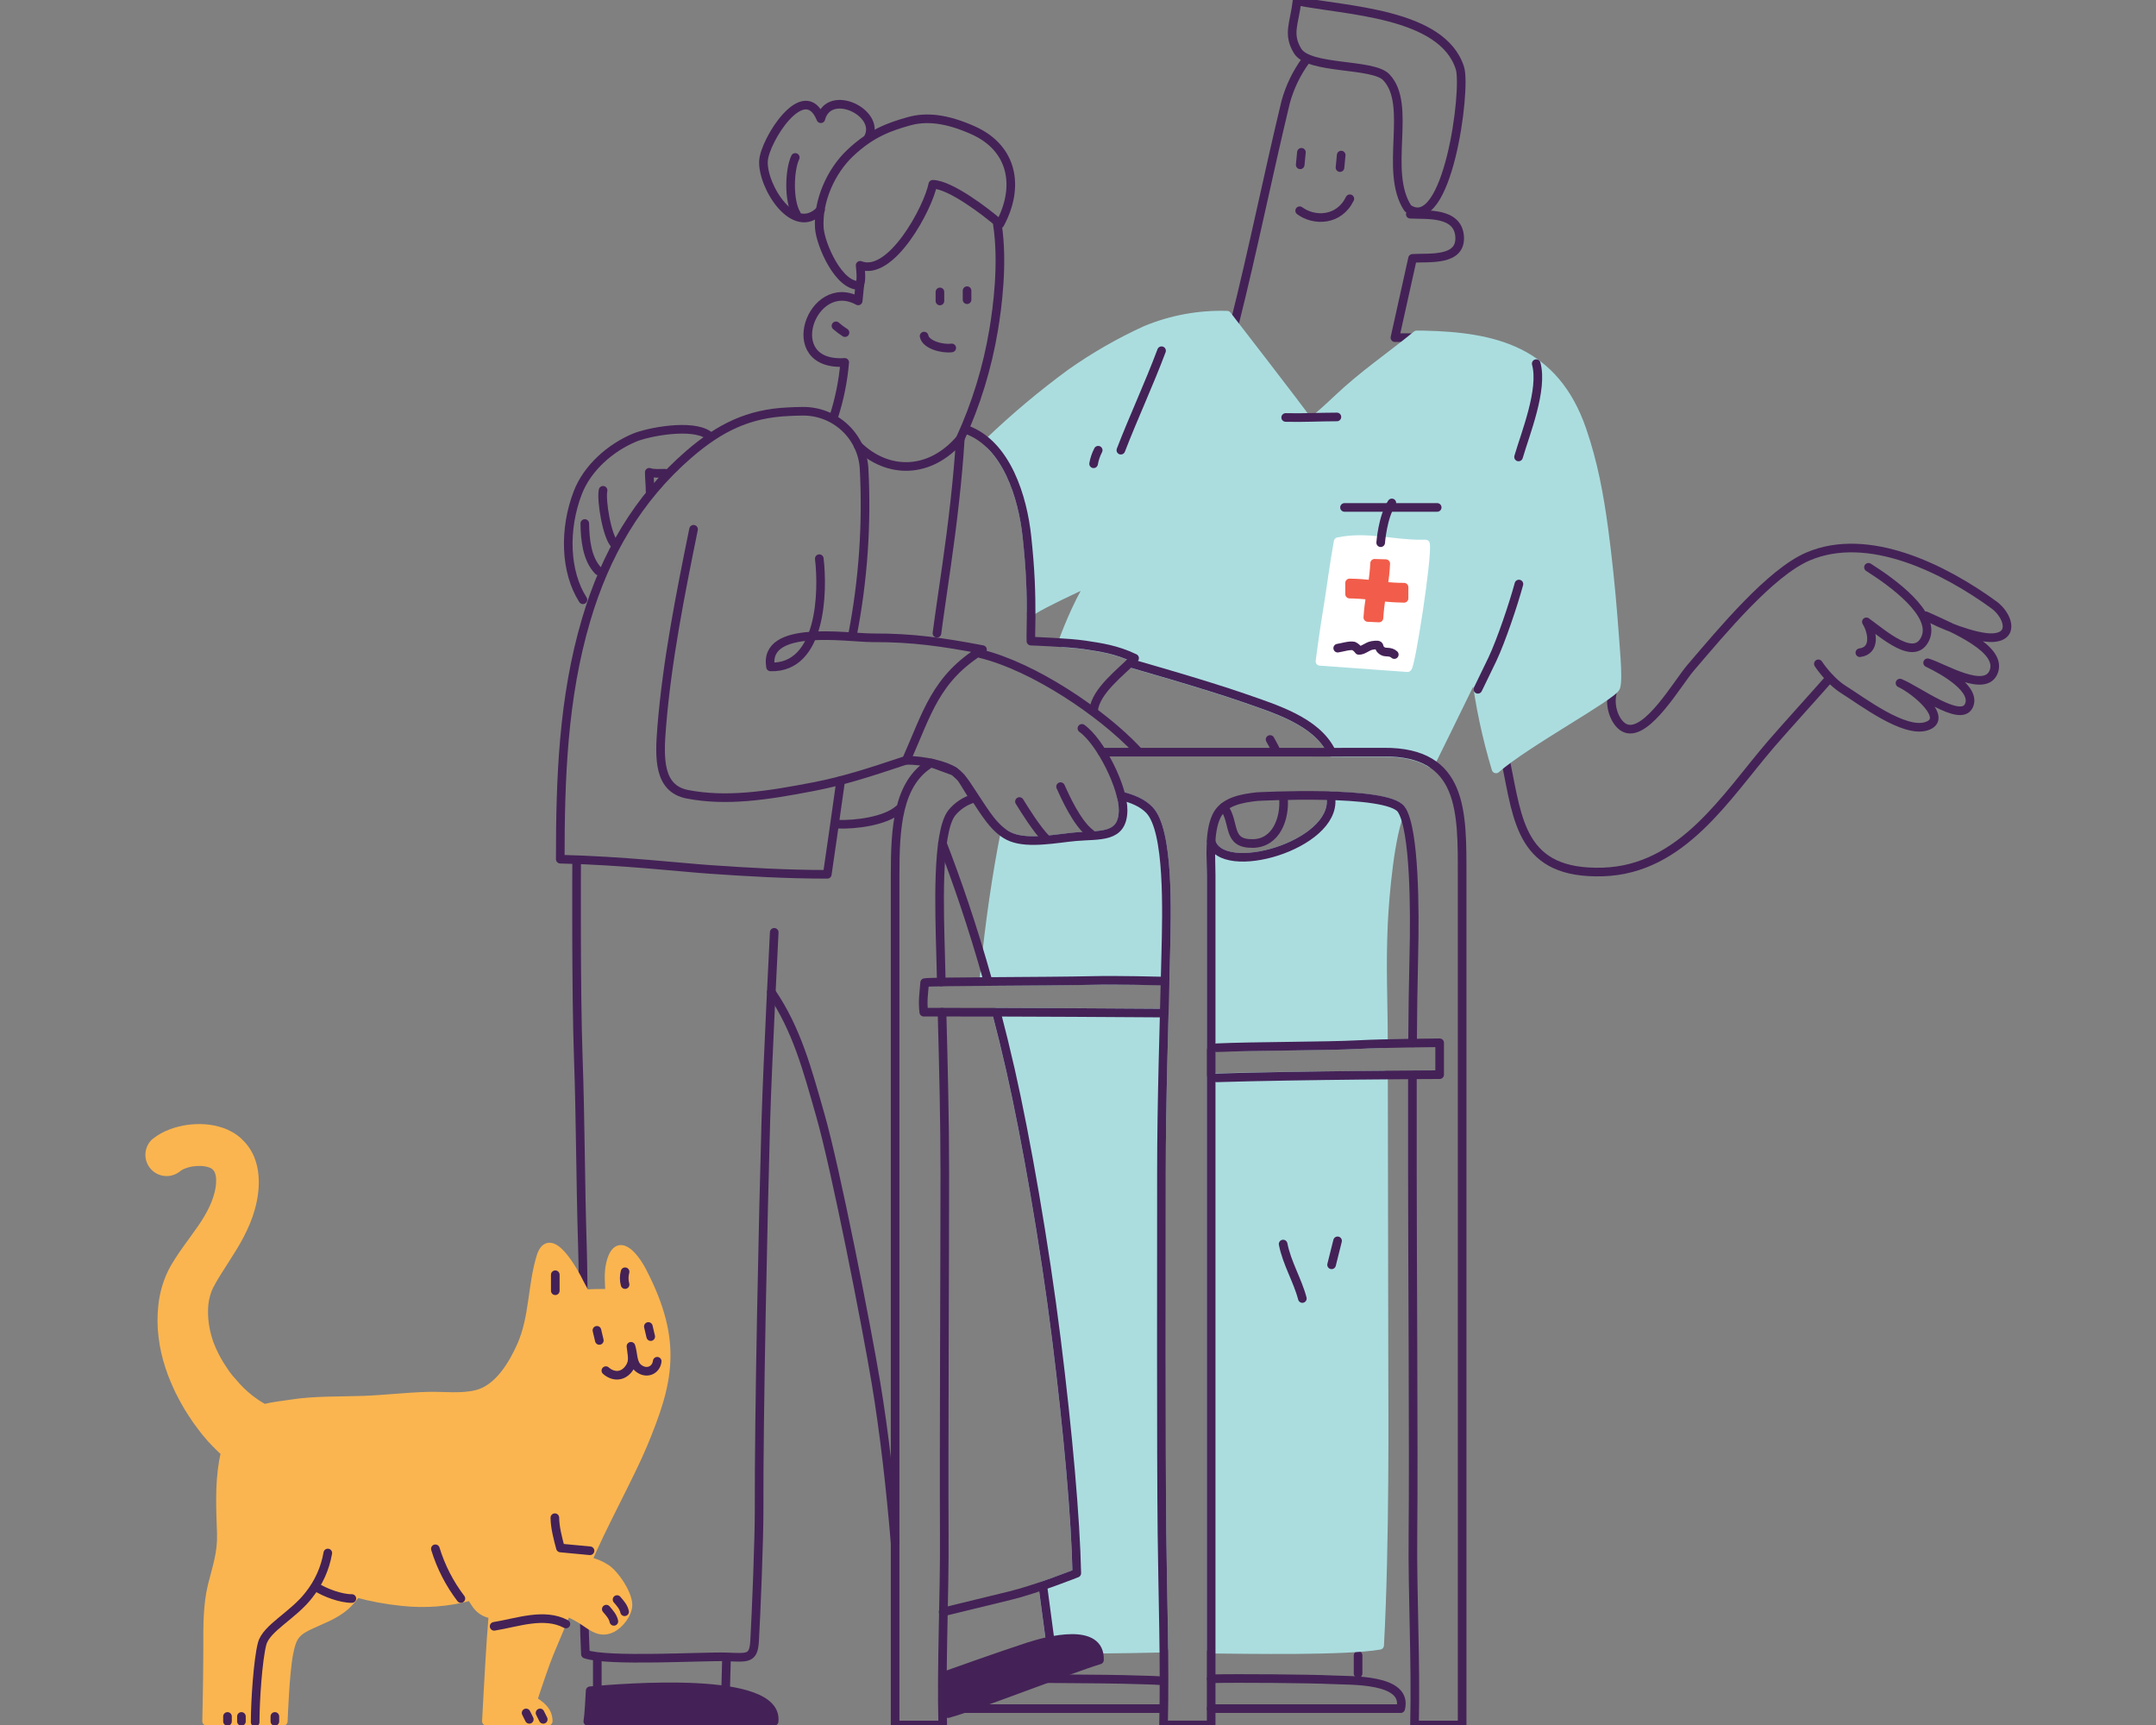 <svg width="1000" height="800" viewBox="0 0 1000 800" fill="none" xmlns="http://www.w3.org/2000/svg">
<rect x="0" y="0" width="1000" height="800" fill="#808080" stroke="none"/>
<g clip-path="url(#clip0)">
<path d="M561.766 792.411H649.678C653.182 778.19 625.812 779.483 618.081 779.03C607.739 778.526 573.711 778.255 561.779 778.552" stroke="#442257" stroke-width="4" stroke-linecap="round" stroke-linejoin="round"/>
<path d="M629.911 767.718V776.109" stroke="#442257" stroke-width="4" stroke-linecap="round" stroke-linejoin="round"/>
<path d="M747.791 321.537C746.201 328.441 749.665 336.185 754.074 337.801C763.977 341.434 778.069 316.779 784.119 309.721C798.909 292.461 821.159 265.57 838.56 258.098C866.679 246.036 902.077 263.967 924.87 280.554C931.036 285.04 934.876 295.176 924.262 295.732C916.402 296.146 899.466 289.371 893.17 285.558C907.74 292.086 928.334 301.071 924.818 311.259C921.12 321.964 901.056 309.371 894.075 307.38C901.832 311.052 917.061 319.843 913.105 327.484C909.149 335.125 889.64 320.218 881.263 316.792C888.412 320.037 904.404 333.496 893.376 336.844C883.034 339.986 863.887 325.325 855.16 319.856C848.412 315.642 843.396 307.872 843.396 307.872" stroke="#442257" stroke-width="4" stroke-linecap="round" stroke-linejoin="round"/>
<path d="M698.534 353.819C704.106 380.723 705.528 405.532 743.408 404.394C780.293 403.257 800.461 369.488 821.521 345.002C826.99 338.615 844.158 319.662 848.67 314.478" stroke="#442257" stroke-width="4" stroke-linecap="round" stroke-linejoin="round"/>
<path d="M654.125 99.351C661.714 99.739 676.207 98.188 677.008 109.694C677.81 121.2 662.968 119.364 655.173 119.817L647.002 156.598H654.358" stroke="#442257" stroke-width="4" stroke-linecap="round" stroke-linejoin="round"/>
<path d="M572.626 149.94C581.119 116.236 588.256 80.709 596.31 47.38C598.226 40.321 601.445 33.683 605.8 27.806" stroke="#442257" stroke-width="4" stroke-linecap="round" stroke-linejoin="round"/>
<path d="M540.395 454.879C540.507 450.742 540.611 446.605 540.706 442.468C541.171 423.076 542.322 385.325 533.142 375.707C530.04 372.462 525.45 370.419 520.007 369.152C520.6 371.379 520.908 373.673 520.925 375.978C520.693 388.906 510.104 387.07 498.844 388.066C490.389 388.816 477.435 391.518 469.238 388.35C468.105 387.912 467.026 387.349 466.019 386.67C462.257 405.493 458.869 428.997 456.969 448.725L456.206 455.19C473.879 455.047 495.495 454.944 506.329 454.698C515.211 454.504 531.979 454.737 540.395 454.879Z" fill="#ABDDDF" stroke="#ABDDDF" stroke-width="4" stroke-linecap="round" stroke-linejoin="round"/>
<path d="M629.898 484.459C633.117 484.278 637.293 484.136 641.676 484.02V483.865C641.676 463.503 640.745 448.958 641.676 428.583C642.257 415.901 644.74 386.372 649.976 375.461C647.041 371.117 632.096 369.54 617.073 369.087L617.319 370.225C619.788 392.113 566.523 407.381 561.727 390.135C561.404 395.551 561.727 401.214 561.727 405.894V485.739C580.9 485.145 616.207 485.196 629.898 484.459Z" fill="#ABDDDF" stroke="#ABDDDF" stroke-width="4" stroke-linecap="round" stroke-linejoin="round"/>
<path d="M641.701 498.616C618.883 498.784 585.709 499.133 561.766 499.792V764.822C577.952 764.977 623.964 765.818 639.917 763.038C642.503 715.514 641.934 650.329 641.934 638.849C641.934 621.564 641.766 534.867 641.701 498.616Z" fill="#ABDDDF" stroke="#ABDDDF" stroke-width="4" stroke-linecap="round" stroke-linejoin="round"/>
<path d="M539.813 764.331C539.607 746.606 539.141 728.933 538.947 711.222C538.521 672.643 538.702 582.805 538.702 544.201C538.702 519.417 539.348 494.569 539.994 469.786C527.182 469.708 492.535 469.514 462.205 469.437V469.824C464.368 478.15 466.523 486.959 468.669 496.25C475.792 527.549 484.506 577.388 489.949 621.021C495.392 664.654 498.882 704.305 499.412 729.618C499.412 729.618 492.121 732.514 483.666 735.41L483.769 736.328L486.924 759.961L496.478 764.848C512.664 765.003 539.723 764.357 539.723 764.357L539.813 764.331Z" fill="#ABDDDF" stroke="#ABDDDF" stroke-width="4" stroke-linecap="round" stroke-linejoin="round"/>
<path d="M748.192 285.984C747.222 273.47 745.606 257.852 743.925 245.48C741.792 229.656 739.038 214.568 733.751 199.287C721.029 162.506 693.233 156.016 660.059 155.331H657.073C644.145 165.88 632.354 173.676 619.943 185.467C615.883 189.345 611.759 192.926 607.609 196.482L605.838 194.155C603.705 190.819 569.148 146.178 569.148 146.178C556.263 145.782 543.441 148.122 531.526 153.043C519.233 158.641 507.494 165.385 496.465 173.185C483.21 182.925 470.6 193.514 458.714 204.885C458.714 204.885 457.059 203.915 460.369 207.471C470.298 218.072 474.875 235.241 476.374 249.19C477.098 255.939 477.667 262.713 477.977 269.501C478.184 274.181 478.262 278.861 478.288 283.541L479.477 282.804C483.73 280.05 499.503 272.461 506.058 269.746C498.96 280.89 493.246 296.766 493.246 296.766L492.974 298.189C496.853 298.46 500.731 298.796 503.239 299.184C510.544 300.296 517.771 301.253 526.29 305.338L524.015 307.574C524.015 307.574 559.49 317.633 577.021 323.774C591.41 328.816 610.376 334.465 617.383 348.337L617.732 348.958C625.868 348.958 633.944 348.958 641.96 348.958C651.462 348.958 658.456 350.742 663.628 353.974C663.628 353.974 676.401 328.117 684.378 311.673C686.271 326.89 689.455 341.92 693.893 356.599C707.351 344.692 748.192 322.623 749.484 318.667C750.777 314.711 749.174 299.43 748.192 285.984Z" fill="#ABDDDF" stroke="#ABDDDF" stroke-width="4" stroke-linecap="round" stroke-linejoin="round"/>
<path d="M539.025 792.411H444.79V778.552C456.723 778.255 516.633 778.552 526.95 779.03C529.535 779.16 534.073 779.121 539.025 779.496" stroke="#442257" stroke-width="4" stroke-linecap="round" stroke-linejoin="round"/>
<path d="M621.52 77.722L622.076 71.918" stroke="#442257" stroke-width="4" stroke-linecap="round" stroke-linejoin="round"/>
<path d="M602.813 97.722C609.549 102.7 621.081 102.493 626.084 92.176" stroke="#442257" stroke-width="4" stroke-linecap="round" stroke-linejoin="round"/>
<path d="M652.975 96.598C641.637 79.326 655.302 48.763 643.007 35.835C636.724 29.215 607.209 32.409 601.843 23.617C597.021 15.705 600.447 10.689 601.585 0.45C623.951 4.975 669.019 5.88 677.138 31.568C680.279 41.459 671.281 109.539 652.975 96.598Z" stroke="#442257" stroke-width="4" stroke-linecap="round" stroke-linejoin="round"/>
<path d="M623.615 235.331H666.601" stroke="#442257" stroke-width="4" stroke-linecap="round" stroke-linejoin="round"/>
<path d="M704.507 270.858C702.025 280.076 696.259 297.193 692.199 305.765C690.906 308.518 688.398 313.651 685.464 319.675" stroke="#442257" stroke-width="4" stroke-linecap="round" stroke-linejoin="round"/>
<path d="M866.641 263.101C877.966 270.263 897.992 284.808 893.04 296.004C888.089 307.2 873.893 294.284 865.671 288.389C868.502 293.004 870.157 301.718 862.646 302.7" stroke="#442257" stroke-width="4" stroke-linecap="round" stroke-linejoin="round"/>
<path d="M462.619 104.083C465.359 121.976 462.619 142.584 460.873 152.991C457.963 170.458 452.747 187.46 445.359 203.553" stroke="#442257" stroke-width="4" stroke-linecap="round" stroke-linejoin="round"/>
<path d="M386.717 193.288C389.363 185.101 391.068 176.639 391.797 168.065C361.403 170.043 376.503 127.742 398.042 139.558L398.766 132.37" stroke="#442257" stroke-width="4" stroke-linecap="round" stroke-linejoin="round"/>
<path d="M398.947 123.049C413.349 128.647 430.544 96.326 432.651 85.466C440.86 85.673 457.279 98.188 463.782 103.876C473.155 86.501 469.729 68.634 451.371 60.437C438.999 54.904 429.665 53.973 421.52 56.261C412.819 58.731 404.183 61.601 394.241 71.051C385.372 79.468 379.231 93.249 380.02 105.725C380.55 113.391 389.07 133.081 398.701 132.331C399.128 130.922 399.671 129.668 398.947 123.049Z" stroke="#442257" stroke-width="4" stroke-linecap="round" stroke-linejoin="round"/>
<path d="M402.799 63.708C408.656 52.215 384.596 40.657 380.718 55.059C372.961 36.016 354.693 65.13 354.124 74.594C353.426 86.229 368.281 110.379 380.576 97.361" stroke="#442257" stroke-width="4" stroke-linecap="round" stroke-linejoin="round"/>
<path d="M395.417 294.491C400.361 269.024 402.158 243.046 400.77 217.141C400.304 209.937 397.097 203.185 391.807 198.273C386.517 193.36 379.546 190.661 372.328 190.728C370.013 190.728 367.725 190.845 365.527 190.948C347.066 191.789 333.775 198.408 319.684 210.535C295.702 231.22 280.705 257.387 271.849 287.51C261.118 323.774 259.864 361.317 259.864 398.46C288.694 399.12 316.451 402.339 329.095 403.192C346.471 404.407 364.777 405.48 383.717 405.48C383.717 405.48 388.617 371.867 389.936 361.99" stroke="#442257" stroke-width="4" stroke-linecap="round" stroke-linejoin="round"/>
<path d="M321.687 245.467C315.559 275.577 309.431 306.307 306.923 337.064C305.734 351.686 305.359 365.752 318.869 368.363C336.723 371.802 355.172 369.139 377.357 364.821C391.035 362.171 401.92 358.693 420.369 352.539C430.065 330.768 433.879 314.633 455.702 301.265C437.111 297.762 423.549 295.719 404.519 295.784C393.026 295.784 353.93 289.32 357.395 309.294C381.067 309.992 381.83 274.388 380.007 259.093" stroke="#442257" stroke-width="4" stroke-linecap="round" stroke-linejoin="round"/>
<path d="M397.977 206.669C411.707 220.024 431.28 220.063 445.398 203.528C444.299 222.028 441.714 243.747 439.05 262.183C437.758 271.349 435.43 286.993 434.577 293.689" stroke="#442257" stroke-width="4" stroke-linecap="round" stroke-linejoin="round"/>
<path d="M448.54 199.339C466.859 206.178 474.396 230.509 476.336 249.1C477.06 255.848 477.628 262.623 477.939 269.41C478.197 275.073 478.275 280.735 478.262 286.398C478.262 289.604 478.068 294.155 478.158 297.335C478.158 297.335 495.883 297.969 503.201 299.093C510.518 300.218 517.732 301.162 526.252 305.247C519.994 311.711 508.281 320.283 507.247 329.333" stroke="#442257" stroke-width="4" stroke-linecap="round" stroke-linejoin="round"/>
<path d="M267.453 400.244C267.453 400.244 267.13 460.167 268.216 490.251C269.25 518.952 269.211 548.519 270.116 577.078C271.409 617.517 269.509 727.149 271.525 767.123C281.868 770.769 326.406 768.041 336.994 768.416C346.781 768.778 349.496 769.463 350 761.086C350.776 747.679 352.133 713.251 352.095 699.935C351.939 657.168 353.982 562.391 355.223 519.469C355.999 493.095 359.102 432.384 359.102 432.384" stroke="#442257" stroke-width="4" stroke-linecap="round" stroke-linejoin="round"/>
<path d="M272.625 798.332H359.05C361.416 776.6 288.578 782.818 273.723 784.111C273.53 787.408 273.193 795.023 272.625 798.332Z" fill="#442257" stroke="#442257" stroke-width="4" stroke-linecap="round" stroke-linejoin="round"/>
<path d="M277.046 768.546V782.715" stroke="#442257" stroke-width="4" stroke-linecap="round" stroke-linejoin="round"/>
<path d="M336.956 769.502L336.568 783.684" stroke="#442257" stroke-width="4" stroke-linecap="round" stroke-linejoin="round"/>
<path d="M458.301 455.203C450.841 428.583 443.407 407.471 437.124 391.195" stroke="#442257" stroke-width="4" stroke-linecap="round" stroke-linejoin="round"/>
<path d="M437.447 747.563C448.023 744.977 460.46 741.926 468.32 740.039C480.589 737.091 499.438 729.593 499.438 729.593C498.908 704.305 495.418 664.641 489.975 620.995C484.532 577.349 475.818 527.523 468.695 496.224C466.575 486.924 464.42 478.116 462.231 469.799" stroke="#442257" stroke-width="4" stroke-linecap="round" stroke-linejoin="round"/>
<path d="M357.757 460.115C369.625 477.465 374.564 496.47 380.369 516.767C387.635 541.951 401.998 615.539 406.29 641.292C410.065 663.878 413.065 690.291 415.172 715.514" stroke="#442257" stroke-width="4" stroke-linecap="round" stroke-linejoin="round"/>
<path d="M439.71 776.6C439.71 776.6 463.549 768.067 477.06 763.672C486.109 760.75 510.505 754.376 509.962 769.838C497.564 773.523 453.582 790.912 439.761 794.712L439.71 776.6Z" fill="#442257" stroke="#442257" stroke-width="4" stroke-linecap="round" stroke-linejoin="round"/>
<path d="M483.795 736.302L486.95 759.935" stroke="#442257" stroke-width="4" stroke-linecap="round" stroke-linejoin="round"/>
<path d="M454.836 303.179C479.089 309.048 510.945 330.328 527.519 348.001" stroke="#442257" stroke-width="4" stroke-linecap="round" stroke-linejoin="round"/>
<path d="M505.928 386.644C499.464 381.873 493.892 369.178 491.914 364.821" stroke="#442257" stroke-width="4" stroke-linecap="round" stroke-linejoin="round"/>
<path d="M485.23 389.087C480.666 384.343 475.327 375.745 472.845 371.725" stroke="#442257" stroke-width="4" stroke-linecap="round" stroke-linejoin="round"/>
<path d="M523.976 307.484C523.976 307.484 559.451 317.542 576.982 323.683C591.371 328.725 610.337 334.375 617.344 348.247" stroke="#442257" stroke-width="4" stroke-linecap="round" stroke-linejoin="round"/>
<path d="M567.661 374.284C573.156 381.938 568.825 391.401 581.158 391.195C591.927 391.027 596.09 379.559 595.289 370.07" stroke="#442257" stroke-width="4" stroke-linecap="round" stroke-linejoin="round"/>
<path d="M617.332 370.225C619.801 392.113 566.536 407.381 561.74 390.135" stroke="#442257" stroke-width="4" stroke-linecap="round" stroke-linejoin="round"/>
<path d="M328.539 201.769C320.782 196.352 300.433 200.412 294.344 202.946C283.083 207.639 272.443 216.999 268.022 228.427C261.429 245.467 262.101 265.208 270.375 278.15" stroke="#442257" stroke-width="4" stroke-linecap="round" stroke-linejoin="round"/>
<path d="M271.241 242.791C271.345 250.082 272.172 259.287 277.55 264.769" stroke="#442257" stroke-width="4" stroke-linecap="round" stroke-linejoin="round"/>
<path d="M279.709 227.393C278.753 232.228 281.584 249.048 285.165 252.474" stroke="#442257" stroke-width="4" stroke-linecap="round" stroke-linejoin="round"/>
<path d="M435.961 139.584V135.383" stroke="#442257" stroke-width="4" stroke-linecap="round" stroke-linejoin="round"/>
<path d="M448.54 138.989V134.801" stroke="#442257" stroke-width="4" stroke-linecap="round" stroke-linejoin="round"/>
<path d="M428.617 155.861C429.341 159.959 437.305 161.963 441.442 161.355" stroke="#442257" stroke-width="4" stroke-linecap="round" stroke-linejoin="round"/>
<path d="M387.738 151.116C389.048 152.274 390.449 153.324 391.927 154.258" stroke="#442257" stroke-width="4" stroke-linecap="round" stroke-linejoin="round"/>
<path d="M369.393 99.248C365.708 93.198 366.083 78.912 368.863 73.016" stroke="#442257" stroke-width="4" stroke-linecap="round" stroke-linejoin="round"/>
<path d="M564.351 485.907C581.455 485.119 614.849 485.261 629.898 484.459C642.037 483.8 667.739 483.606 667.739 483.606V498.396C667.739 498.396 603.615 498.655 564.313 499.87" stroke="#442257" stroke-width="4" stroke-linecap="round" stroke-linejoin="round"/>
<path d="M436.93 469.411C437.59 494.311 438.223 519.288 438.223 544.201C438.223 582.805 437.758 672.644 437.977 711.222C438.158 740.789 436.555 770.291 437.253 800H415.172V405.868C415.172 384.097 416.284 363.127 431.875 353.819L442.657 357.762L445.864 360.749L451.707 370.212C447.676 371.381 444.096 373.748 441.442 376.999C434.28 386.256 435.78 423.128 436.271 442.468C436.374 446.778 436.482 451.087 436.594 455.397" stroke="#442257" stroke-width="4" stroke-linecap="round" stroke-linejoin="round"/>
<path d="M538.65 469.824C538.65 469.824 465.566 469.294 428.462 469.424C427.867 464.046 428.462 461.111 428.876 455.707C431.164 455.138 486.639 455.19 506.355 454.724C518.495 454.427 539.025 454.983 539.025 454.983" stroke="#442257" stroke-width="4" stroke-linecap="round" stroke-linejoin="round"/>
<path d="M520.007 369.113C525.45 370.406 530.04 372.423 533.142 375.668C542.322 385.286 541.171 423.089 540.706 442.429C539.904 476.237 538.702 510.251 538.702 544.162C538.702 582.766 538.521 672.605 538.947 711.183C539.271 740.75 540.369 770.252 539.671 799.961H561.766V405.868C561.766 397.646 560.654 386.372 564.119 378.719C567.364 371.582 576.207 370.212 583.072 369.449C583.072 369.449 643.744 366.153 649.988 375.409C656.233 384.666 656.259 423.076 655.78 442.417C655.461 456.146 655.259 469.906 655.173 483.697" stroke="#442257" stroke-width="4" stroke-linecap="round" stroke-linejoin="round"/>
<path d="M655.108 498.719C655.108 513.884 655.108 529.049 655.108 544.201C655.108 582.805 655.729 672.644 655.354 711.222C655.069 740.789 656.789 770.291 656.078 800H678.172V405.868C678.172 376.521 678.754 348.622 641.973 348.816C624.636 348.906 606.976 348.816 589.213 348.816H511.164" stroke="#442257" stroke-width="4" stroke-linecap="round" stroke-linejoin="round"/>
<path d="M712.535 168.647C715.832 180.644 707.532 200.968 704.339 211.918" stroke="#442257" stroke-width="4" stroke-linecap="round" stroke-linejoin="round"/>
<path d="M538.753 162.648C532.949 178.162 525.825 193.366 519.878 208.776" stroke="#442257" stroke-width="4" stroke-linecap="round" stroke-linejoin="round"/>
<path d="M509.367 208.802C508.339 210.775 507.62 212.894 507.234 215.085" stroke="#442257" stroke-width="4" stroke-linecap="round" stroke-linejoin="round"/>
<path d="M308.462 219.468C306.031 219.468 303.29 219.765 301.144 219.029C301.144 221.937 301.519 224.859 301.532 227.884" stroke="#442257" stroke-width="4" stroke-linecap="round" stroke-linejoin="round"/>
<path d="M659.271 252.306C646.226 252.422 633.828 248.427 620.654 251.22C618.611 262.364 617.37 273.03 615.483 284.239C614.267 291.285 612.225 306.708 612.225 306.708L652.82 309.643C654.28 309.527 662.193 258.705 661.197 252.306C660.551 252.293 659.917 252.306 659.271 252.306Z" fill="white" stroke="white" stroke-width="4" stroke-linecap="round" stroke-linejoin="round"/>
<path d="M651.23 277.49V272.319C648.019 272.331 644.81 272.136 641.624 271.737C642.208 268.316 642.579 264.862 642.736 261.395L637.564 261.239C637.415 264.543 637.057 267.833 636.491 271.091C633 270.647 629.487 270.401 625.968 270.354V275.525C629.21 275.568 632.447 275.792 635.664 276.197C635.057 279.563 634.642 282.96 634.423 286.372L639.594 286.605C639.797 283.315 640.181 280.039 640.745 276.792C643.979 277.195 647.234 277.416 650.493 277.451L651.23 277.49Z" fill="#F15D4A" stroke="#F15D4A" stroke-width="4" stroke-linecap="round" stroke-linejoin="round"/>
<path d="M620.46 300.593C622.425 300.309 625.981 299.158 627.894 299.598C628.822 300.076 629.621 300.773 630.221 301.627C632.354 301.757 634.1 299.675 636.478 299.313C641.533 298.563 638.211 300.063 641.352 301.989C642.723 302.83 644.843 301.86 646.705 303.567" stroke="#442257" stroke-width="4" stroke-linecap="round" stroke-linejoin="round"/>
<path d="M603.059 76.43L603.628 70.625" stroke="#442257" stroke-width="4" stroke-linecap="round" stroke-linejoin="round"/>
<path d="M595.147 576.948C596.866 585.791 601.882 593.858 604.054 602.21" stroke="#442257" stroke-width="4" stroke-linecap="round" stroke-linejoin="round"/>
<path d="M620.396 575.462L617.616 586.58" stroke="#442257" stroke-width="4" stroke-linecap="round" stroke-linejoin="round"/>
<path d="M501.817 337.801C510.518 344.058 521.119 365.377 520.912 375.952C520.68 388.88 510.091 387.045 498.831 388.04C490.376 388.79 477.422 391.492 469.225 388.325C461.468 385.351 456.491 376.146 452.095 369.721C449.341 365.7 446.639 360.555 442.657 357.762C438.676 354.97 428.785 352.591 420.369 352.591" stroke="#442257" stroke-width="4" stroke-linecap="round" stroke-linejoin="round"/>
<path d="M591.876 348.208C591.32 346.915 589.096 342.946 589.096 342.946" stroke="#442257" stroke-width="4" stroke-linecap="round" stroke-linejoin="round"/>
<path d="M596.323 193.611C604.222 193.831 612.147 193.366 620.085 193.366" stroke="#442257" stroke-width="4" stroke-linecap="round" stroke-linejoin="round"/>
<path d="M388.643 382.248C396.736 382.559 410.815 380.839 416.943 375.293" stroke="#442257" stroke-width="4" stroke-linecap="round" stroke-linejoin="round"/>
<path d="M640.396 251.685C640.396 251.685 641.262 239.649 645.567 233.237" stroke="#442257" stroke-width="4" stroke-linecap="round" stroke-linejoin="round"/>
<path d="M297.873 589.605C293.995 582.21 286.238 572.798 283.122 586.153C282.114 590.458 282.553 595.203 282.838 599.676C282.127 599.676 281.545 599.78 281.248 599.78C278.572 599.78 274.965 599.78 271.5 600.064C270.569 598.345 269.664 596.703 268.914 595.229C266.548 590.252 255.029 569.127 250.814 582.96C246.716 596.47 247.595 610.95 241.765 624.111C237.886 632.824 231.228 644.072 221.273 646.593C213.814 648.493 205.759 647.278 198.17 647.511C188.578 647.782 178.39 648.998 168.759 649.36C157.77 649.76 145.656 649.36 134.809 651.118C131.163 651.687 126.599 652.139 122.54 653.173C120.754 652.245 119.046 651.172 117.433 649.967L116.438 649.243C116.101 649.012 115.777 648.762 115.468 648.493L113.542 646.877C112.249 645.727 111.034 644.602 109.896 643.322C108.758 642.042 107.595 640.736 106.483 639.444C105.371 638.151 104.35 636.703 103.419 635.242C101.469 632.381 99.777 629.353 98.364 626.192C98.002 625.429 97.718 624.692 97.407 623.917C97.097 623.141 96.826 622.378 96.593 621.577L96.231 620.4L95.908 619.198C95.662 618.396 95.52 617.582 95.339 616.767C94.679 613.584 94.397 610.334 94.499 607.084C94.581 604.081 95.153 601.112 96.192 598.293C96.304 597.961 96.438 597.637 96.593 597.323C96.748 597 96.852 596.716 97.032 596.354C97.459 595.565 97.873 594.776 98.325 593.975C99.217 592.385 100.2 590.782 101.234 589.14C103.29 585.869 105.565 582.469 107.789 578.797C110.162 575.003 112.237 571.031 113.994 566.916C114.906 564.749 115.675 562.525 116.296 560.258C116.948 557.931 117.424 555.559 117.718 553.16C118.061 550.611 118.131 548.032 117.925 545.468C117.719 542.622 117.069 539.826 115.998 537.181C114.762 534.31 112.938 531.73 110.646 529.605C110.051 529.101 109.495 528.571 108.849 528.105C108.202 527.64 107.556 527.187 106.858 526.812C106.16 526.437 105.5 526.114 104.815 525.778C104.13 525.442 103.522 525.235 102.786 524.964C100.215 524.095 97.542 523.565 94.835 523.386C92.285 523.224 89.726 523.315 87.194 523.658C84.633 524.004 82.118 524.633 79.696 525.532C76.998 526.496 74.471 527.884 72.21 529.644L72.029 529.786L71.667 530.096C70.275 531.523 69.478 533.427 69.438 535.421C69.398 537.415 70.119 539.349 71.454 540.83C72.789 542.311 74.638 543.229 76.625 543.396C78.612 543.564 80.588 542.969 82.152 541.732C83.058 540.999 84.081 540.422 85.177 540.025C86.522 539.5 87.923 539.135 89.353 538.939C90.813 538.731 92.29 538.67 93.762 538.758C95.082 538.85 96.386 539.111 97.64 539.534L98.416 539.844C98.622 539.974 98.838 540.086 99.062 540.18C99.228 540.309 99.401 540.43 99.579 540.542C99.747 540.659 99.903 540.853 100.071 540.995C100.731 541.624 101.244 542.392 101.57 543.244C101.954 544.345 102.18 545.494 102.243 546.657C102.305 548.11 102.219 549.566 101.984 551.001C101.723 552.593 101.338 554.162 100.833 555.694C100.33 557.286 99.716 558.841 98.998 560.348C98.265 561.937 97.449 563.486 96.554 564.99C95.675 566.528 94.654 568.08 93.594 569.618C91.46 572.721 89.082 575.888 86.651 579.301C85.449 581.008 84.221 582.753 83.031 584.615C82.436 585.52 81.855 586.489 81.273 587.446C80.963 587.963 80.639 588.584 80.329 589.153C80.019 589.721 79.696 590.316 79.45 590.911C77.327 595.507 75.973 600.42 75.442 605.455C74.898 610.238 74.924 615.068 75.52 619.844C76.083 624.561 77.122 629.209 78.623 633.716L79.773 637.013L81.066 640.219C81.48 641.305 81.997 642.327 82.462 643.374L83.186 644.951L83.975 646.477L84.763 648.002C85.022 648.519 85.294 649.024 85.591 649.528L87.297 652.514C88.526 654.466 89.715 656.393 91.073 658.332C92.43 660.271 93.826 662.081 95.274 663.943L97.562 666.645C97.937 667.11 98.338 667.55 98.752 667.938L99.98 669.23L101.273 670.523L102.566 671.816L104.492 673.613C104.13 675.048 103.833 676.509 103.574 677.957C101.687 689.14 102.281 700.194 102.656 711.183C102.941 720.233 100.575 726.619 98.455 735.152C96.127 744.525 96.296 754.622 96.308 764.37C96.308 778.41 95.83 798.255 95.83 798.255H131.409C131.409 798.255 132.184 775.85 133.994 766.723C135.287 760.427 136.36 757.311 142.475 754.299C148.59 751.286 155.119 749.269 160.226 744.706C162.156 742.971 163.859 740.999 165.294 738.836C172.283 740.74 179.418 742.059 186.626 742.779C197.273 743.931 208.042 743.08 218.377 740.271C219.127 741.448 219.851 742.56 220.536 743.581C221.404 745.004 222.592 746.205 224.007 747.087C225.421 747.969 227.022 748.508 228.681 748.662C228.41 752.321 228.099 755.966 227.841 759.573C227.026 771.041 225.604 798.255 225.604 798.255H254.279C254.279 793.083 250.401 790.756 247.143 788.507C249.573 781.112 252.857 771.39 254.9 766.451C257.546 760.185 260.187 753.889 262.825 747.563C265.853 748.812 268.74 750.381 271.435 752.243C275.314 754.906 278.701 757.414 283.497 755.242C287.259 753.575 291.526 748.171 291.254 743.891C290.905 738.72 285.424 730.42 281.209 727.511C278.577 725.772 275.63 724.564 272.534 723.956C278.106 710.097 292.456 683.878 298.171 670.135C310 641.641 315.094 622.792 297.873 589.605Z" fill="#FAB550" stroke="#FAB550" stroke-width="4" stroke-linecap="round" stroke-linejoin="round"/>
<path d="M281.015 635.656C284.144 638.435 288.41 638.733 291.358 635.126C294.305 631.519 293.051 628.661 292.65 624.369C293.775 627.718 293.219 632.281 296.206 634.57C300.02 637.504 304.363 635.397 304.829 631.312" stroke="#442257" stroke-width="4" stroke-linecap="round" stroke-linejoin="round"/>
<path d="M276.865 616.961L277.977 621.654" stroke="#442257" stroke-width="4" stroke-linecap="round" stroke-linejoin="round"/>
<path d="M300.718 615.177L301.817 619.87" stroke="#442257" stroke-width="4" stroke-linecap="round" stroke-linejoin="round"/>
<path d="M213.762 741.344C208.483 734.418 204.478 726.609 201.933 718.28" stroke="#442257" stroke-width="4" stroke-linecap="round" stroke-linejoin="round"/>
<path d="M257.356 703.852C257.356 708.196 258.791 713.704 259.942 717.905C264.376 718.267 269.302 718.862 273.659 719.198" stroke="#442257" stroke-width="4" stroke-linecap="round" stroke-linejoin="round"/>
<path d="M281.209 746.27C282.683 747.977 284.299 749.761 284.725 751.933" stroke="#442257" stroke-width="4" stroke-linecap="round" stroke-linejoin="round"/>
<path d="M286.199 741.823C287.673 743.529 289.276 745.313 289.703 747.485" stroke="#442257" stroke-width="4" stroke-linecap="round" stroke-linejoin="round"/>
<path d="M229.185 754.234C239.98 752.527 252.301 747.77 262.476 753.161" stroke="#442257" stroke-width="4" stroke-linecap="round" stroke-linejoin="round"/>
<path d="M146.535 735.902C150.685 738.655 158.274 741.409 163.199 741.344" stroke="#442257" stroke-width="4" stroke-linecap="round" stroke-linejoin="round"/>
<path d="M118.351 798.707C118.351 788.778 119.644 769.619 121.583 762.288C123.522 754.958 136.089 749.127 143.277 739.715C147.799 734.067 150.815 727.364 152.042 720.232" stroke="#442257" stroke-width="4" stroke-linecap="round" stroke-linejoin="round"/>
<path d="M257.55 591.182V598.603" stroke="#442257" stroke-width="4" stroke-linecap="round" stroke-linejoin="round"/>
<path d="M289.923 589.799C289.386 591.745 289.386 593.8 289.923 595.746" stroke="#442257" stroke-width="4" stroke-linecap="round" stroke-linejoin="round"/>
<path d="M250.478 794.402L251.965 797.376" stroke="#442257" stroke-width="4" stroke-linecap="round" stroke-linejoin="round"/>
<path d="M244.014 794.402L245.501 797.376" stroke="#442257" stroke-width="4" stroke-linecap="round" stroke-linejoin="round"/>
<path d="M127.492 796.031V798.332" stroke="#442257" stroke-width="4" stroke-linecap="round" stroke-linejoin="round"/>
<path d="M111.978 796.031V798.332" stroke="#442257" stroke-width="4" stroke-linecap="round" stroke-linejoin="round"/>
<path d="M105.513 796.031V798.332" stroke="#442257" stroke-width="4" stroke-linecap="round" stroke-linejoin="round"/>
</g>
<defs>
<clipPath id="clip0">
<rect width="1000" height="800" fill="white"/>
</clipPath>
</defs>
</svg>
